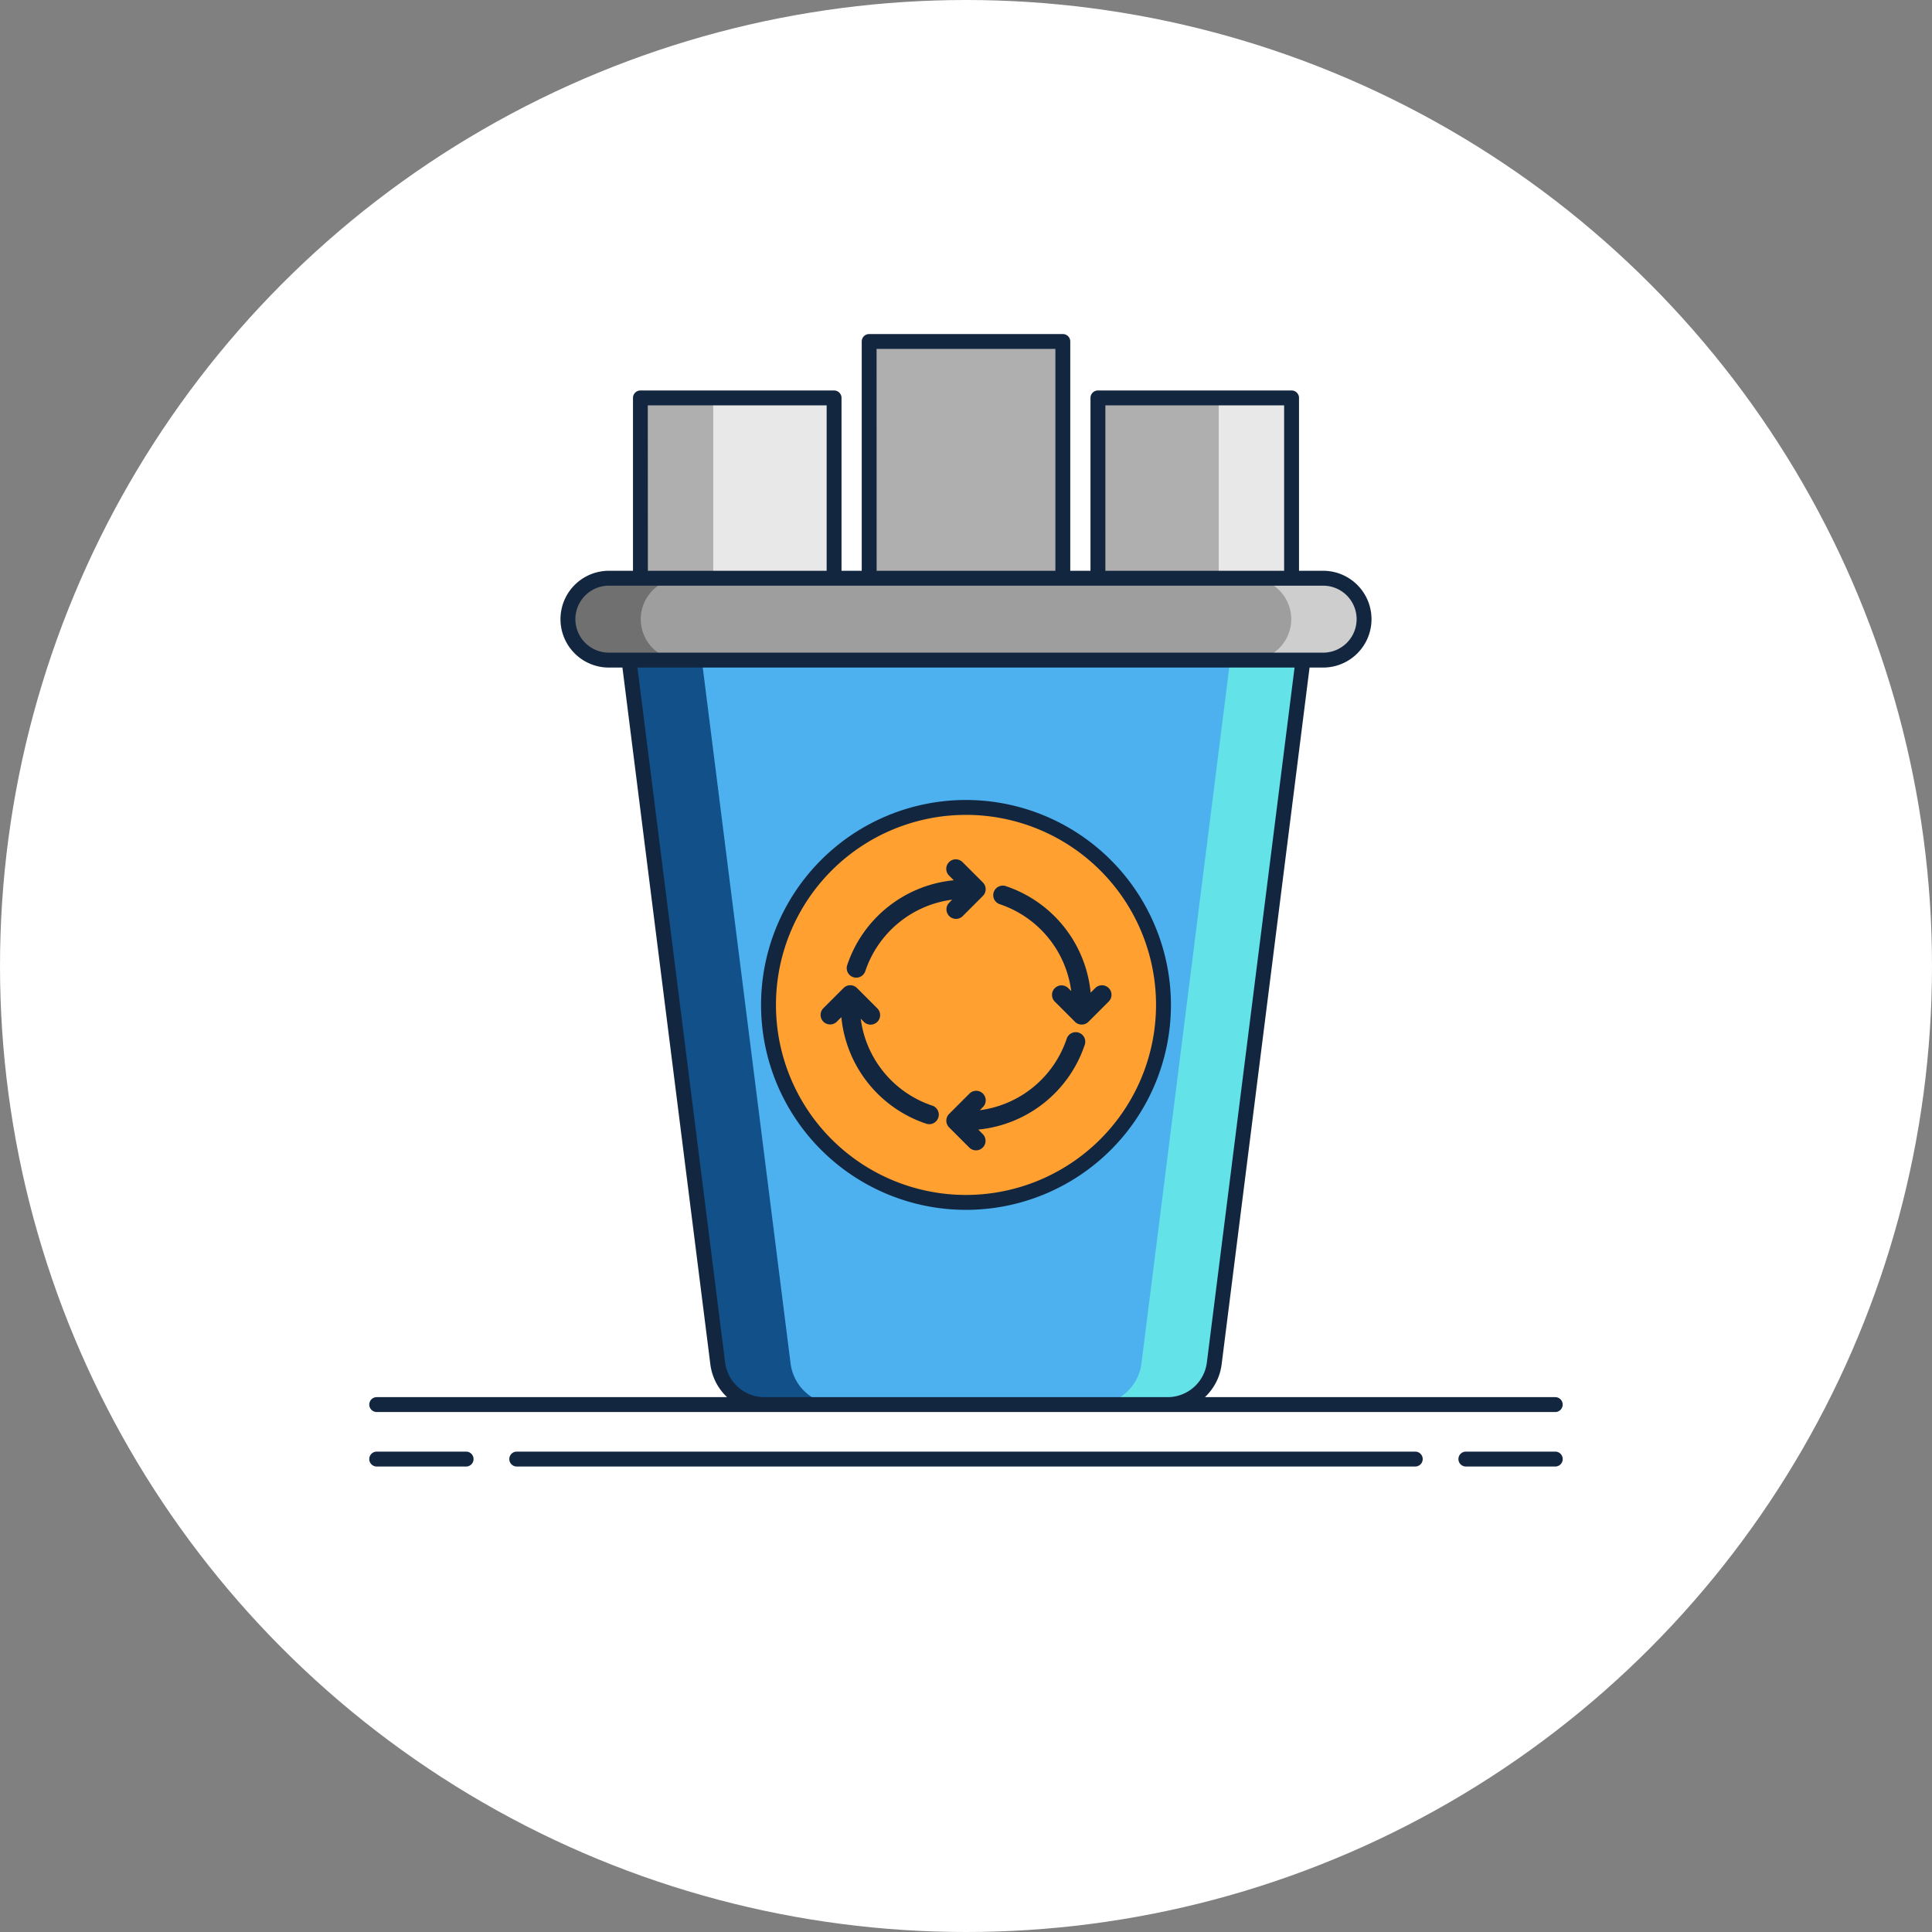 <svg xmlns="http://www.w3.org/2000/svg" width="190" height="190" viewBox="0 0 190 190">
  <rect x="0" y="0" width="190" height="190" fill="#808080" stroke="none"/>
  <g id="Grupo_1029967" data-name="Grupo 1029967" transform="translate(-705 -2194)">
    <g id="Grupo_1024924" data-name="Grupo 1024924" transform="translate(306 1332)">
      <circle id="Elipse_8399" data-name="Elipse 8399" cx="95" cy="95" r="95" transform="translate(399 862)" fill="#fff"/>
    </g>
    <g id="contenedor-de-basura" transform="translate(733.496 2212.891)">
      <path id="Trazado_724856" data-name="Trazado 724856" d="M108.5,15.46h19.044V38.742H108.5Z" transform="translate(-51.518 -0.768)" fill="#afafaf"/>
      <path id="Trazado_724857" data-name="Trazado 724857" d="M62.43,26.832H81.474V44.561H62.43Z" transform="translate(-27.944 -6.587)" fill="#e8e8e8"/>
      <g id="Grupo_1024948" data-name="Grupo 1024948" transform="translate(34.486 20.245)">
        <path id="Trazado_724858" data-name="Trazado 724858" d="M62.43,26.832h7.162V44.561H62.43Z" transform="translate(-62.43 -26.832)" fill="#afafaf"/>
      </g>
      <path id="Trazado_724859" data-name="Trazado 724859" d="M154.57,26.832h19.044V44.561H154.57Z" transform="translate(-75.092 -6.587)" fill="#afafaf"/>
      <g id="Grupo_1024949" data-name="Grupo 1024949" transform="translate(91.36 20.245)">
        <path id="Trazado_724860" data-name="Trazado 724860" d="M178.9,26.832h7.162V44.561H178.9Z" transform="translate(-178.903 -26.832)" fill="#e8e8e8"/>
      </g>
      <path id="Trazado_724861" data-name="Trazado 724861" d="M113.1,152.845H73.438a4.619,4.619,0,0,1-4.583-4.041L60.127,79.632h66.285L117.684,148.8A4.62,4.62,0,0,1,113.1,152.845Z" transform="translate(-26.765 -33.604)" fill="#4db1f0"/>
      <g id="Grupo_1024950" data-name="Grupo 1024950" transform="translate(33.362 46.028)">
        <path id="Trazado_724862" data-name="Trazado 724862" d="M76.017,148.8,67.289,79.632H60.127L68.855,148.8a4.619,4.619,0,0,0,4.583,4.041H80.6A4.62,4.62,0,0,1,76.017,148.8Z" transform="translate(-60.127 -79.632)" fill="#115089"/>
      </g>
      <g id="Grupo_1024951" data-name="Grupo 1024951" transform="translate(79.174 46.027)">
        <path id="Trazado_724863" data-name="Trazado 724863" d="M158.529,148.8l8.728-69.173h7.162L165.691,148.8a4.619,4.619,0,0,1-4.583,4.041h-7.162a4.619,4.619,0,0,0,4.583-4.041Z" transform="translate(-153.946 -79.631)" fill="#63e2e7"/>
      </g>
      <path id="Trazado_724864" data-name="Trazado 724864" d="M122.1,63.14H51.856a4.027,4.027,0,0,0,0,8.053H122.1a4.027,4.027,0,0,0,0-8.053Z" transform="translate(-20.473 -25.165)" fill="#9e9e9e"/>
      <g id="Grupo_1024952" data-name="Grupo 1024952" transform="translate(27.356 37.975)">
        <path id="Trazado_724865" data-name="Trazado 724865" d="M54.991,67.167a4.027,4.027,0,0,1,4.027-4.027H51.856a4.027,4.027,0,0,0,0,8.053h7.162A4.027,4.027,0,0,1,54.991,67.167Z" transform="translate(-47.829 -63.14)" fill="#707070"/>
      </g>
      <g id="Grupo_1024953" data-name="Grupo 1024953" transform="translate(94.463 37.975)">
        <path id="Trazado_724866" data-name="Trazado 724866" d="M189.285,67.167a4.027,4.027,0,0,0-4.027-4.027h7.162a4.027,4.027,0,1,1,0,8.053h-7.162A4.027,4.027,0,0,0,189.285,67.167Z" transform="translate(-185.258 -63.14)" fill="#cecece"/>
      </g>
      <g id="Grupo_1024957" data-name="Grupo 1024957" transform="translate(7.82 13.96)">
        <circle id="Elipse_8579" data-name="Elipse 8579" cx="19.422" cy="19.422" r="19.422" transform="translate(39.262 46.555)" fill="#ffa031"/>
        <g id="Grupo_1024956" data-name="Grupo 1024956">
          <g id="Grupo_1024954" data-name="Grupo 1024954">
            <path id="Trazado_724867" data-name="Trazado 724867" d="M17.343,239.04H8.552a.732.732,0,0,0,0,1.465h8.791a.732.732,0,0,0,0-1.465Z" transform="translate(-7.82 -129.133)" fill="#12263f"/>
            <path id="Trazado_724868" data-name="Trazado 724868" d="M236.7,239.04h-8.791a.732.732,0,0,0,0,1.465H236.7a.732.732,0,0,0,0-1.465Z" transform="translate(-120.065 -129.133)" fill="#12263f"/>
            <path id="Trazado_724869" data-name="Trazado 724869" d="M125.116,239.04H36.753a.732.732,0,0,0,0,1.465h88.363a.732.732,0,1,0,0-1.465Z" transform="translate(-22.25 -129.133)" fill="#12263f"/>
            <path id="Trazado_724870" data-name="Trazado 724870" d="M8.552,119.973h115.9a.732.732,0,1,0,0-1.465H90a5.332,5.332,0,0,0,1.643-3.217l8.648-68.532h1.333a4.759,4.759,0,0,0,0-9.518H99.254v-17a.732.732,0,0,0-.732-.732H79.478a.732.732,0,0,0-.732.732v17H76.758V14.692a.732.732,0,0,0-.732-.732H56.982a.732.732,0,0,0-.732.732v22.55H54.262v-17a.732.732,0,0,0-.732-.732H34.486a.732.732,0,0,0-.732.732v17H31.383a4.759,4.759,0,0,0,0,9.518h1.333l8.648,68.532a5.33,5.33,0,0,0,1.643,3.217H8.552a.732.732,0,1,0,0,1.464Zm71.658-99H97.79V37.242H80.211Zm-22.5-5.553H75.294V37.242H57.715Zm-22.5,5.553H52.8V37.242H35.219ZM28.089,42a3.3,3.3,0,0,1,3.294-3.294h70.242a3.294,3.294,0,0,1,0,6.588H31.383A3.3,3.3,0,0,1,28.089,42Zm14.728,73.108L34.192,46.76H98.816l-8.625,68.349a3.893,3.893,0,0,1-3.856,3.4H46.673A3.894,3.894,0,0,1,42.817,115.109Z" transform="translate(-7.82 -13.96)" fill="#12263f"/>
            <path id="Trazado_724871" data-name="Trazado 724871" d="M106.881,107.8a20.154,20.154,0,1,0,20.154,20.154A20.177,20.177,0,0,0,106.881,107.8Zm0,38.843a18.689,18.689,0,1,1,18.689-18.689A18.71,18.71,0,0,1,106.881,146.643Z" transform="translate(-48.197 -61.978)" fill="#12263f"/>
          </g>
          <g id="Grupo_1024955" data-name="Grupo 1024955" transform="translate(44.376 51.667)">
            <path id="Trazado_724872" data-name="Trazado 724872" d="M117.366,122.036l-1.991-1.991a.937.937,0,1,0-1.325,1.325l.452.452a12.3,12.3,0,0,0-10.476,8.341.937.937,0,1,0,1.777.6,10.43,10.43,0,0,1,8.548-7.034l-.3.3a.937.937,0,0,0,1.325,1.325l1.991-1.991a.937.937,0,0,0,0-1.325Z" transform="translate(-101.399 -119.771)" fill="#12263f"/>
            <path id="Trazado_724873" data-name="Trazado 724873" d="M109.687,156.954a10.429,10.429,0,0,1-7.035-8.549l.3.3a.937.937,0,1,0,1.325-1.325l-1.991-1.991a.937.937,0,0,0-1.325,0l-1.991,1.991a.937.937,0,0,0,1.325,1.325l.452-.452a12.3,12.3,0,0,0,8.343,10.477.937.937,0,1,0,.6-1.778Z" transform="translate(-98.697 -132.74)" fill="#12263f"/>
            <path id="Trazado_724874" data-name="Trazado 724874" d="M137.066,154.613a.937.937,0,0,0-1.187.591,10.43,10.43,0,0,1-8.548,7.033l.3-.3a.937.937,0,1,0-1.325-1.325l-1.991,1.991a.937.937,0,0,0,0,1.325l1.991,1.991a.937.937,0,0,0,1.325-1.325l-.452-.452a12.3,12.3,0,0,0,10.476-8.341.937.937,0,0,0-.591-1.187Z" transform="translate(-111.667 -137.574)" fill="#12263f"/>
            <path id="Trazado_724875" data-name="Trazado 724875" d="M144.844,135.123a.937.937,0,0,0-1.325,0l-.452.452a12.3,12.3,0,0,0-8.341-10.476.937.937,0,0,0-.6,1.777,10.43,10.43,0,0,1,7.033,8.548l-.3-.3a.937.937,0,0,0-1.325,1.325l1.991,1.991a.937.937,0,0,0,1.325,0l1.991-1.991A.937.937,0,0,0,144.844,135.123Z" transform="translate(-116.501 -122.472)" fill="#12263f"/>
          </g>
        </g>
      </g>
    </g>
  </g>
</svg>

